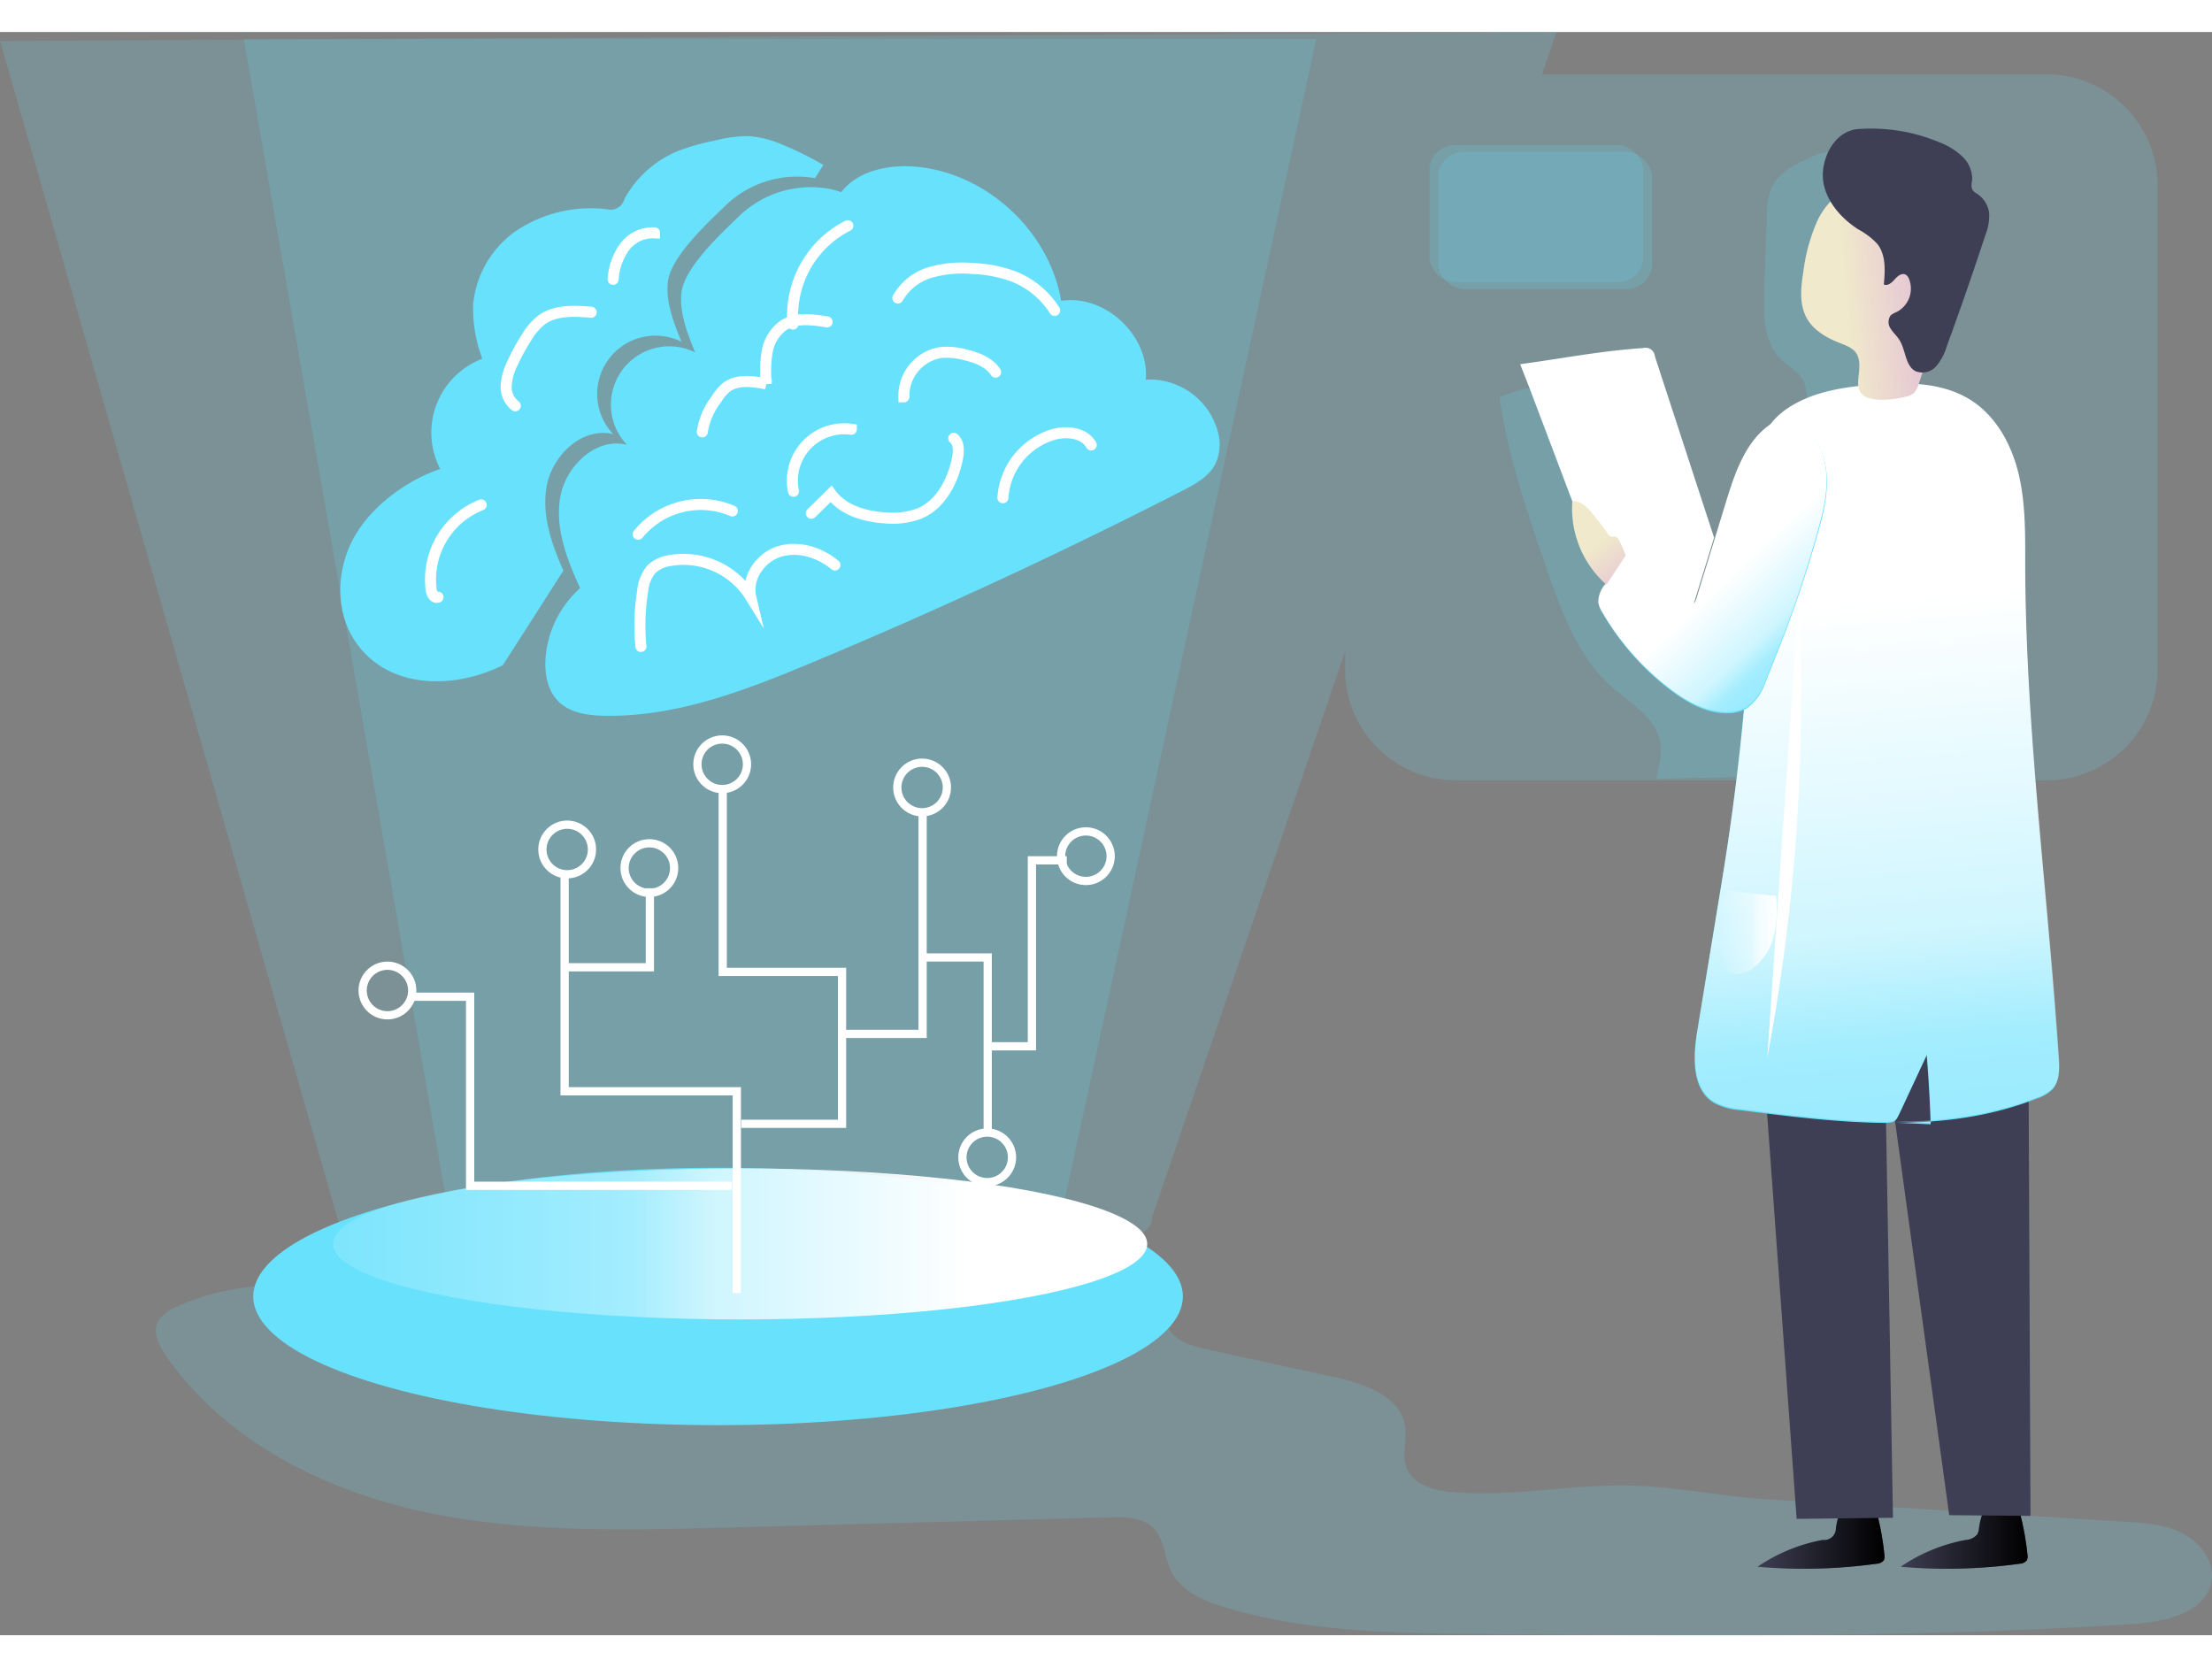 <svg xmlns="http://www.w3.org/2000/svg" xmlns:xlink="http://www.w3.org/1999/xlink" viewBox="0 0 388.98 281.92" width="406" height="306" xmlns:v="https://vecta.io/nano"><rect x="0" y="0" width="388.98" height="281.92" fill="#808080" stroke="none"/><style><![CDATA[.B{fill:#68e1fd}.C{opacity:.18}.D{stroke-miterlimit:10}.E{fill:#3e3e54}.F{stroke-linecap:round}.G{stroke-width:1.94}]]></style><defs><linearGradient id="A" x1="309.07" y1="264.81" x2="331.4" y2="264.81" gradientUnits="userSpaceOnUse"><stop offset="0" stop-opacity="0"/><stop offset=".99"/></linearGradient><linearGradient id="B" x1="334.23" x2="356.56" xlink:href="#A"/><linearGradient id="C" x1="343.75" y1="349.97" x2="328.22" y2="166.02" gradientUnits="userSpaceOnUse"><stop offset=".02" stop-color="#fff" stop-opacity="0"/><stop offset=".58" stop-color="#fff" stop-opacity=".39"/><stop offset=".68" stop-color="#fff" stop-opacity=".68"/><stop offset="1" stop-color="#fff"/></linearGradient><linearGradient id="D" x1="335.34" y1="185.59" x2="310.27" y2="159.16" xlink:href="#C"/><linearGradient id="E" x1="341.42" y1="110.43" x2="328.47" y2="111.52" gradientUnits="userSpaceOnUse"><stop offset="0" stop-color="#e5c5d5"/><stop offset=".42" stop-color="#ead4d1"/><stop offset="1" stop-color="#f0e9cb"/></linearGradient><linearGradient id="F" x1="305.92" y1="223.85" x2="316.41" y2="223.85" xlink:href="#C"/><linearGradient id="G" x1="290.46" y1="162.65" x2="284.87" y2="155.57" xlink:href="#E"/><linearGradient id="H" x1="27.8" y1="213.11" x2="170.97" y2="213.11" xlink:href="#C"/><path id="I" d="M331.37 267.76a1.67 1.67 0 0 1-.11 1 1.69 1.69 0 0 1-1.27.59 93.24 93.24 0 0 1-20.92.53 30 30 0 0 1 11.44-4.71 2.07 2.07 0 0 0 2.34-2.09 14.82 14.82 0 0 1 .79-3.08 1.14 1.14 0 0 1 .4-.6 1.24 1.24 0 0 1 .66-.09l3.62.19c1.44.09 1.5 0 1.86 1.43a48.46 48.46 0 0 1 1.19 6.83z"/><path id="J" d="M356.53 267.76a1.6 1.6 0 0 1-.12 1 1.69 1.69 0 0 1-1.27.59 93.15 93.15 0 0 1-20.91.53 30 30 0 0 1 11.44-4.71 2.82 2.82 0 0 0 2.05-1 3 3 0 0 0 .29-1.08 14.22 14.22 0 0 1 .79-3.08 1.09 1.09 0 0 1 .4-.6 1.19 1.19 0 0 1 .65-.09l3.62.19c1.45.09 1.5 0 1.87 1.43a50 50 0 0 1 1.19 6.82z"/></defs><g class="B"><path d="M273.7 0l-2.52 7.46h-15.16a19.49 19.49 0 0 0-19.49 19.5v82l-34 99.65c1.29 4.55-26.25 13.66-73 13.16-68.12-.71-70.19-13.16-70.19-13.16L.02 1.59z" class="C"/><path d="M185.54 213.11L231.46 1.23H42.88l37.06 212.56s-19.31 11.76 48.81 12.48c46.73.49 58.09-8.61 56.79-13.16z" class="C"/><path d="M256.23 256.83c-3.46-.24-7.57-1.07-8.85-4.26-.93-2.32.1-5-.29-7.44-.81-5.24-7.11-7.43-12.35-8.58l-22.3-4.86c-2.31-.51-4.79-1.11-6.33-2.89-1.09-1.27-1.53-3-2.37-4.42-3.49-6.05-12.13-6.12-19.15-5.51a830.58 830.58 0 0 1-118.57 1.8c-11.88-.67-24.37-1.49-35.11 3.57a6.1 6.1 0 0 0-3.21 2.68c-.86 1.91.27 4.09 1.46 5.82 10.06 14.58 27.05 23.38 44.48 27.28s35.52 3.44 53.39 3l68.17-1.83c2.7-.08 5.73 0 7.63 1.87s1.9 5.17 3.15 7.67c1.74 3.49 5.77 5.19 9.55 6.32 14.59 4.36 30.09 4.53 45.34 4.67 38.14.35 76.33.69 114.4-1.79 5.66-.37 12.79-2.07 13.64-7.61.52-3.41-2-6.71-5.07-8.3s-6.71-1.84-10.2-2.06l-62.93-3.95c-8-.5-16.08-2.22-23.94-2.4-10.18-.28-20.2 1.94-30.54 1.22z" class="C"/></g><g class="E"><use xlink:href="#I"/><use xlink:href="#J"/></g><g transform="translate(-3.98 -65.54)"><use xlink:href="#I" x="3.98" y="65.54" fill="url(#A)"/><use xlink:href="#J" x="3.98" y="65.54" fill="url(#B)"/></g><path d="M307.48 145.39l8.46 116.07 16.94-.19-1.46-83 11.35 82.54 14.29.13-.54-124s-15.75-29.19-49.04 8.45z" class="E"/><g class="B"><path d="M379.41 26.91v85.19c-.006 10.766-8.734 19.49-19.5 19.49H256.02a19.49 19.49 0 0 1-19.49-19.49V26.91c.022-10.748 8.742-19.45 19.49-19.45h103.89c10.748.005 19.467 8.702 19.5 19.45z" class="C"/><path d="M263.68 64.2c1.47 10.24 4.85 20.11 8.21 29.9 2.67 7.76 5.58 15.9 11.78 21.28 3.05 2.66 7 4.85 8.1 8.75.64 2.34.06 4.83-.51 7.19l20.79-.47a3.69 3.69 0 0 0 1.89-.37 3.4 3.4 0 0 0 1.26-1.92c1.61-4.59 1.51-9.57 1.76-14.43.6-12 3.71-24.36 11.84-33.16a12 12 0 0 0 2.69-3.6 10.3 10.3 0 0 0 .38-4.25q-.94-19.77-.42-39.56a6 6 0 0 0-.24-2.31 5.79 5.79 0 0 0-1.08-1.57l-6-7a4.76 4.76 0 0 0-1.23-1.14c-1.37-.8-3.11-.15-4.56.51-2.65 1.21-5.5 2.61-6.76 5.23a12.56 12.56 0 0 0-.89 5.1l-.45 13.22c-.15 4.22-.09 8.95 2.9 11.92 1.33 1.3 3.15 2.17 4 3.82a7.42 7.42 0 0 1 .43 4.18 33.53 33.53 0 0 1-1.67 7.34 66.36 66.36 0 0 1-3.1 7.14l-12 25c-.29.58-.75 1.27-1.39 1.15a1.5 1.5 0 0 1-.87-.74c-8.16-12-12.61-26.41-21.84-37.63-1.44-1.75-3.45-4.16-5.71-4.89-2.51-.84-4.77.57-7.31 1.31z" class="C"/></g><path d="M276.5 82.54l-7.43-19.66-1.75-4.46c7.31-1 14.25-2.35 21.61-2.84a1.64 1.64 0 0 1 2.08 1.45l10.41 31.88-5.9 19.24z" fill="#fff"/><path d="M333.33 191.8c8.56 0 17-1.15 24.95-4.29a6.76 6.76 0 0 0 2.64-1.58c1.27-1.41 1.22-3.54 1.09-5.43-1.95-28.85-5.85-57.6-5.94-86.51 0-5.34.09-10.74-1.12-15.94s-3.93-10.27-8.44-13.13c-4.91-3.12-11.12-3.17-16.92-2.74-5.39.41-11 1.24-15.45 4.29-10.2 7-5.81 25.47-6.27 36a430.21 430.21 0 0 1-5.1 46.95l-4.31 26.24c-.76 4.53-1 10.2 2.87 12.62a11.75 11.75 0 0 0 4.76 1.32c6.72.87 13.46 1.71 20.23 2.07 1.69.09 3.38.15 5.07.17 2.08 0 2-.37 2.9-2.22q2.26-4.83 4.51-9.67.51 6 .7 12.13" class="B"/><path d="M337.32 257.15c8.57 0 17-1.15 25-4.3a6.72 6.72 0 0 0 2.63-1.58c1.27-1.41 1.23-3.53 1.1-5.43-1.95-28.85-5.85-57.6-5.94-86.51 0-5.34.09-10.74-1.12-15.93s-3.94-10.28-8.44-13.13c-4.91-3.12-11.12-3.18-16.93-2.74-5.39.41-11 1.24-15.44 4.28-10.2 6.95-5.81 25.47-6.27 36a430.23 430.23 0 0 1-5.11 46.95l-4.31 26.25c-.75 4.53-1 10.19 2.88 12.61a11.59 11.59 0 0 0 4.75 1.32c6.73.87 13.46 1.71 20.24 2.07 1.69.09 3.38.15 5.07.17 2.08 0 2-.36 2.9-2.21q2.25-4.85 4.51-9.68.51 6.06.69 12.13" transform="translate(-3.98 -65.54)" fill="url(#C)"/><path d="M313.87 105.75l-3.63 9.2a8.92 8.92 0 0 1-3.09 4 6.45 6.45 0 0 1-3 .84c-3.84.21-7.45-1.81-10.5-4.14a46 46 0 0 1-11.82-13.42 4.4 4.4 0 0 1-.7-1.76 4.84 4.84 0 0 1 1.21-3.12l4.36-6.26a48.13 48.13 0 0 0 9.77 9.46 1.38 1.38 0 0 0 1.15.37c.42-.13.61-.61.74-1l5.28-17.23c1.67-5.41 3.75-11.36 8.73-14.06a4.6 4.6 0 0 1 2-.63 4.69 4.69 0 0 1 3.27 1.68c4.32 4.42 4.12 10.28 2.76 15.8a212.63 212.63 0 0 1-6.53 20.27z" class="B"/><g transform="translate(-3.98 -65.54)"><path d="M317.82 171.06l-3.63 9.2a8.92 8.92 0 0 1-3.09 4 6.59 6.59 0 0 1-3.05.85c-3.83.2-7.44-1.82-10.49-4.15a45.89 45.89 0 0 1-11.82-13.42 4.59 4.59 0 0 1-.71-1.75 4.85 4.85 0 0 1 1.22-3.13l4.36-6.25a47.58 47.58 0 0 0 9.77 9.45 1.34 1.34 0 0 0 1.14.37c.43-.13.62-.61.75-1l5.28-17.23c1.66-5.42 3.74-11.37 8.73-14.06a4.35 4.35 0 0 1 2-.63 4.64 4.64 0 0 1 3.27 1.67c4.32 4.42 4.12 10.28 2.75 15.8a211.67 211.67 0 0 1-6.48 20.28z" fill="url(#D)"/><path d="M330.94 124.16a4.19 4.19 0 0 0-.39-1.89c-.59-1.13-1.92-1.6-3.1-2.06-2.32-.91-4.63-2.25-5.8-4.44-1.29-2.39-1-5.3-.56-8a31.63 31.63 0 0 1 2.33-8.7 12.79 12.79 0 0 1 6.1-6.41c3.38-1.5 7.37-.94 10.77.49a9.61 9.61 0 0 1 3.46 2.22c2 2.17 2.17 5.4 2.07 8.34a79.62 79.62 0 0 1-4.47 23.81 3.5 3.5 0 0 1-.83 1.51 3.14 3.14 0 0 1-1.51.67c-1.87.44-5.33.94-7.1-.1-1.91-1.11-.91-3.43-.97-5.44z" fill="url(#E)"/></g><path d="M320.74 26.96c.77 3.25 3.21 5.91 6 7.73a12.69 12.69 0 0 1 3.41 2.6c1.51 1.94 1.35 4.66 1.12 7.11.69.31 1.42-.33 1.92-.91s1.28-1.19 1.94-.81a1.44 1.44 0 0 1 .55.69 4.62 4.62 0 0 1-2.12 5.85 3.69 3.69 0 0 0-1.08.61 2 2 0 0 0 0 2.34c.44.72 1.1 1.28 1.54 2 1.14 1.8 1 4.58 2.88 5.5a3.24 3.24 0 0 0 3.57-.89 9.49 9.49 0 0 0 1.84-3.43q3.56-9.73 6.79-19.56a9.47 9.47 0 0 0 .7-3.91 4.82 4.82 0 0 0-2.11-3.42 2.39 2.39 0 0 1-.85-.72 2.52 2.52 0 0 1-.05-1.54 5.37 5.37 0 0 0-1.64-4.23 12 12 0 0 0-3.95-2.51 31.15 31.15 0 0 0-14.46-2.39c-4.44.33-6.94 5.91-6 9.89z" class="E"/><path d="M316.31 99.34a343.34 343.34 0 0 1-5.53 81" fill="#fff"/><g transform="translate(-3.98 -65.54)"><path d="M316.27 217.46a19.59 19.59 0 0 1-.41 7.16 10 10 0 0 1-4 5.8c-1.18.76-2.83 1.16-4 .31a4.34 4.34 0 0 1-1.31-2.56 20.88 20.88 0 0 1-.65-5.83c.09-1.49.68-5.43 2.48-5.83a6.58 6.58 0 0 1 1.42.27l2.14.23z" fill="url(#F)"/><path d="M286.47,162.73a17.88,17.88,0,0,1-6-14.65c1.37-.19,2.54.93,3.42,2s1.9,2.37,2.77,3.61a1.23,1.23,0,0,0,.58.55c.33.11.73-.06,1,.11a1,1,0,0,1,.36.44,19.5,19.5,0,0,1,1.26,2.8" fill="url(#G)"/></g><path d="M213.72 75.96c-1.16 2.26-3.54 3.56-5.8 4.71q-31.89 16.33-65 30.16c-11.7 4.9-23.9 9.63-36.59 9.41-2.93-.05-6.1-.48-8.17-2.56-1.88-1.91-2.41-4.79-2.23-7.47a18.27 18.27 0 0 1 6.09-12.41l-.55-1.21c-2.09-4.72-3.84-9.8-2.94-14.85 1-5.48 6.32-10.52 11.71-9.15a10.26 10.26 0 0 1 12-16.25c-1.34-3.29-2.71-6.74-2.43-10.28.35-4.53 6.94-10.54 10.16-13.68a18.16 18.16 0 0 1 15.73-4.82 14.19 14.19 0 0 1 2.21.61c3-3.84 8.43-4.92 13.29-4.47 12.36 1.16 23.32 11.33 25.4 23.57 7.7-1.19 15.52 6.08 14.89 13.86a12.42 12.42 0 0 1 12.7 9.28 8.14 8.14 0 0 1-.47 5.55z" class="B"/><path d="M185.46 48.96a15.16 15.16 0 0 0-7-5.88 22.94 22.94 0 0 0-7.48-1.49 20.36 20.36 0 0 0-7.38.69 9.76 9.76 0 0 0-5.71 4.5M123.5 70.32a12.32 12.32 0 0 1 2.5-5.76 8.15 8.15 0 0 1 1.64-2c1.92-1.54 4.69-1.15 7.11-.68a21.72 21.72 0 0 1 .15-5.64 7.22 7.22 0 0 1 2.91-4.67c2.2-1.41 5.05-1 7.63-.59m46.45 21.64c-1.21-2.15-4.23-2.51-6.62-1.85a12.45 12.45 0 0 0-8.91 11.13m-63.65 26.15a37.6 37.6 0 0 1 .3-9.71 6.93 6.93 0 0 1 1.56-3.89 6 6 0 0 1 3.19-1.5 13.92 13.92 0 0 1 14.26 6.39c-.79-3.38 1.75-7 5.08-8s7.05.16 9.72 2.39m20.89-22.27c.95.77.9 2.22.68 3.43-.77 4-2.9 8.16-6.68 9.77a13.32 13.32 0 0 1-5.88.79c-3.64-.2-7.54-1.28-9.69-4.22l-3.47 3.4m16.28-20.47a7.71 7.71 0 0 1 6.59-7.81 12.28 12.28 0 0 1 4.13.4c2.07.49 4.24 1.28 5.41 3.06" fill="none" stroke="#fff" class="D F G"/><path d="M144.79 23.38l-1.48 2.32a18.12 18.12 0 0 0-15.73 4.82c-3.23 3.14-9.81 9.15-10.17 13.68-.28 3.54 1.09 7 2.43 10.27a10.26 10.26 0 0 0-12 16.26c-5.39-1.37-10.73 3.67-11.71 9.15-.9 5 .85 10.13 2.94 14.84l-10.64 16.62c-7.31 3.66-16.87 4.23-23.11-1a15.34 15.34 0 0 1-3.39-4.05c-3.09-5.36-2.6-12.34.48-17.69s9.16-9.78 15-11.76a13.89 13.89 0 0 1 7.41-19.38 24.88 24.88 0 0 1-1.62-9.55 17.79 17.79 0 0 1 8.06-13.27 23.69 23.69 0 0 1 15.39-3.48 2.55 2.55 0 0 0 3.18-1.86 19.06 19.06 0 0 1 9.19-8.29 38.25 38.25 0 0 1 6.67-1.91 22.68 22.68 0 0 1 6.18-.78 19 19 0 0 1 6 1.61 55.9 55.9 0 0 1 6.92 3.45z" class="B"/><path d="M139.44 51.36a17.75 17.75 0 0 1 9.65-17.3m.62 35.8a9.12 9.12 0 0 0-10.18 10.9m-10.75 3.46a14.18 14.18 0 0 0-16.55 4.1M90.62 65.73a4.15 4.15 0 0 1-1.6-3.57 10.16 10.16 0 0 1 1.1-3.92 36.53 36.53 0 0 1 2.49-4.55 10.86 10.86 0 0 1 2.67-3.09c2.43-1.74 5.7-1.57 8.68-1.32m11.14-13.96a6.18 6.18 0 0 0-5.28 2.5 10.91 10.91 0 0 0-2 5.67m-30.8 55.89c-.6.27-1.09-.57-1.19-1.22a14.12 14.12 0 0 1 8.79-15" fill="none" stroke="#fff" class="D F G"/><ellipse cx="126.27" cy="222.35" rx="81.74" ry="22.63" class="B"/><ellipse cx="130.15" cy="213.11" rx="71.59" ry="13.28" fill="url(#H)"/><g fill="none" stroke="#fff" stroke-width="1.45"><path d="M129.57 221.77v-35.5H99.29v-38.16" class="D"/><circle cx="99.74" cy="143.75" r="4.36"/><circle cx="68.13" cy="168.55" r="4.36"/><circle cx="114.19" cy="147.02" r="4.36"/><circle cx="127" cy="128.77" r="4.36"/><circle cx="162.15" cy="132.85" r="4.36"/><circle cx="190.95" cy="144.93" r="4.36"/><circle cx="173.6" cy="197.89" r="4.36"/><g class="D"><path d="M99.29 164.47h14.99v-13.9m16.08 41.42h17.71v-26.71h-20.98v-32.15m35.15 4.08v38.97h-13.9m-19.62 26.71H82.67v-33.25H72.04m90.38-6.9h11.27v31.07"/><path d="M173.69 178.36h7.77v-32.7h6.13"/></g></g><g class="B"><rect x="251.36" y="19.89" width="37.61" height="24.12" rx="4.47" class="C"/><rect x="252.92" y="21.09" width="37.61" height="24.12" rx="4.47" class="C"/></g></svg>